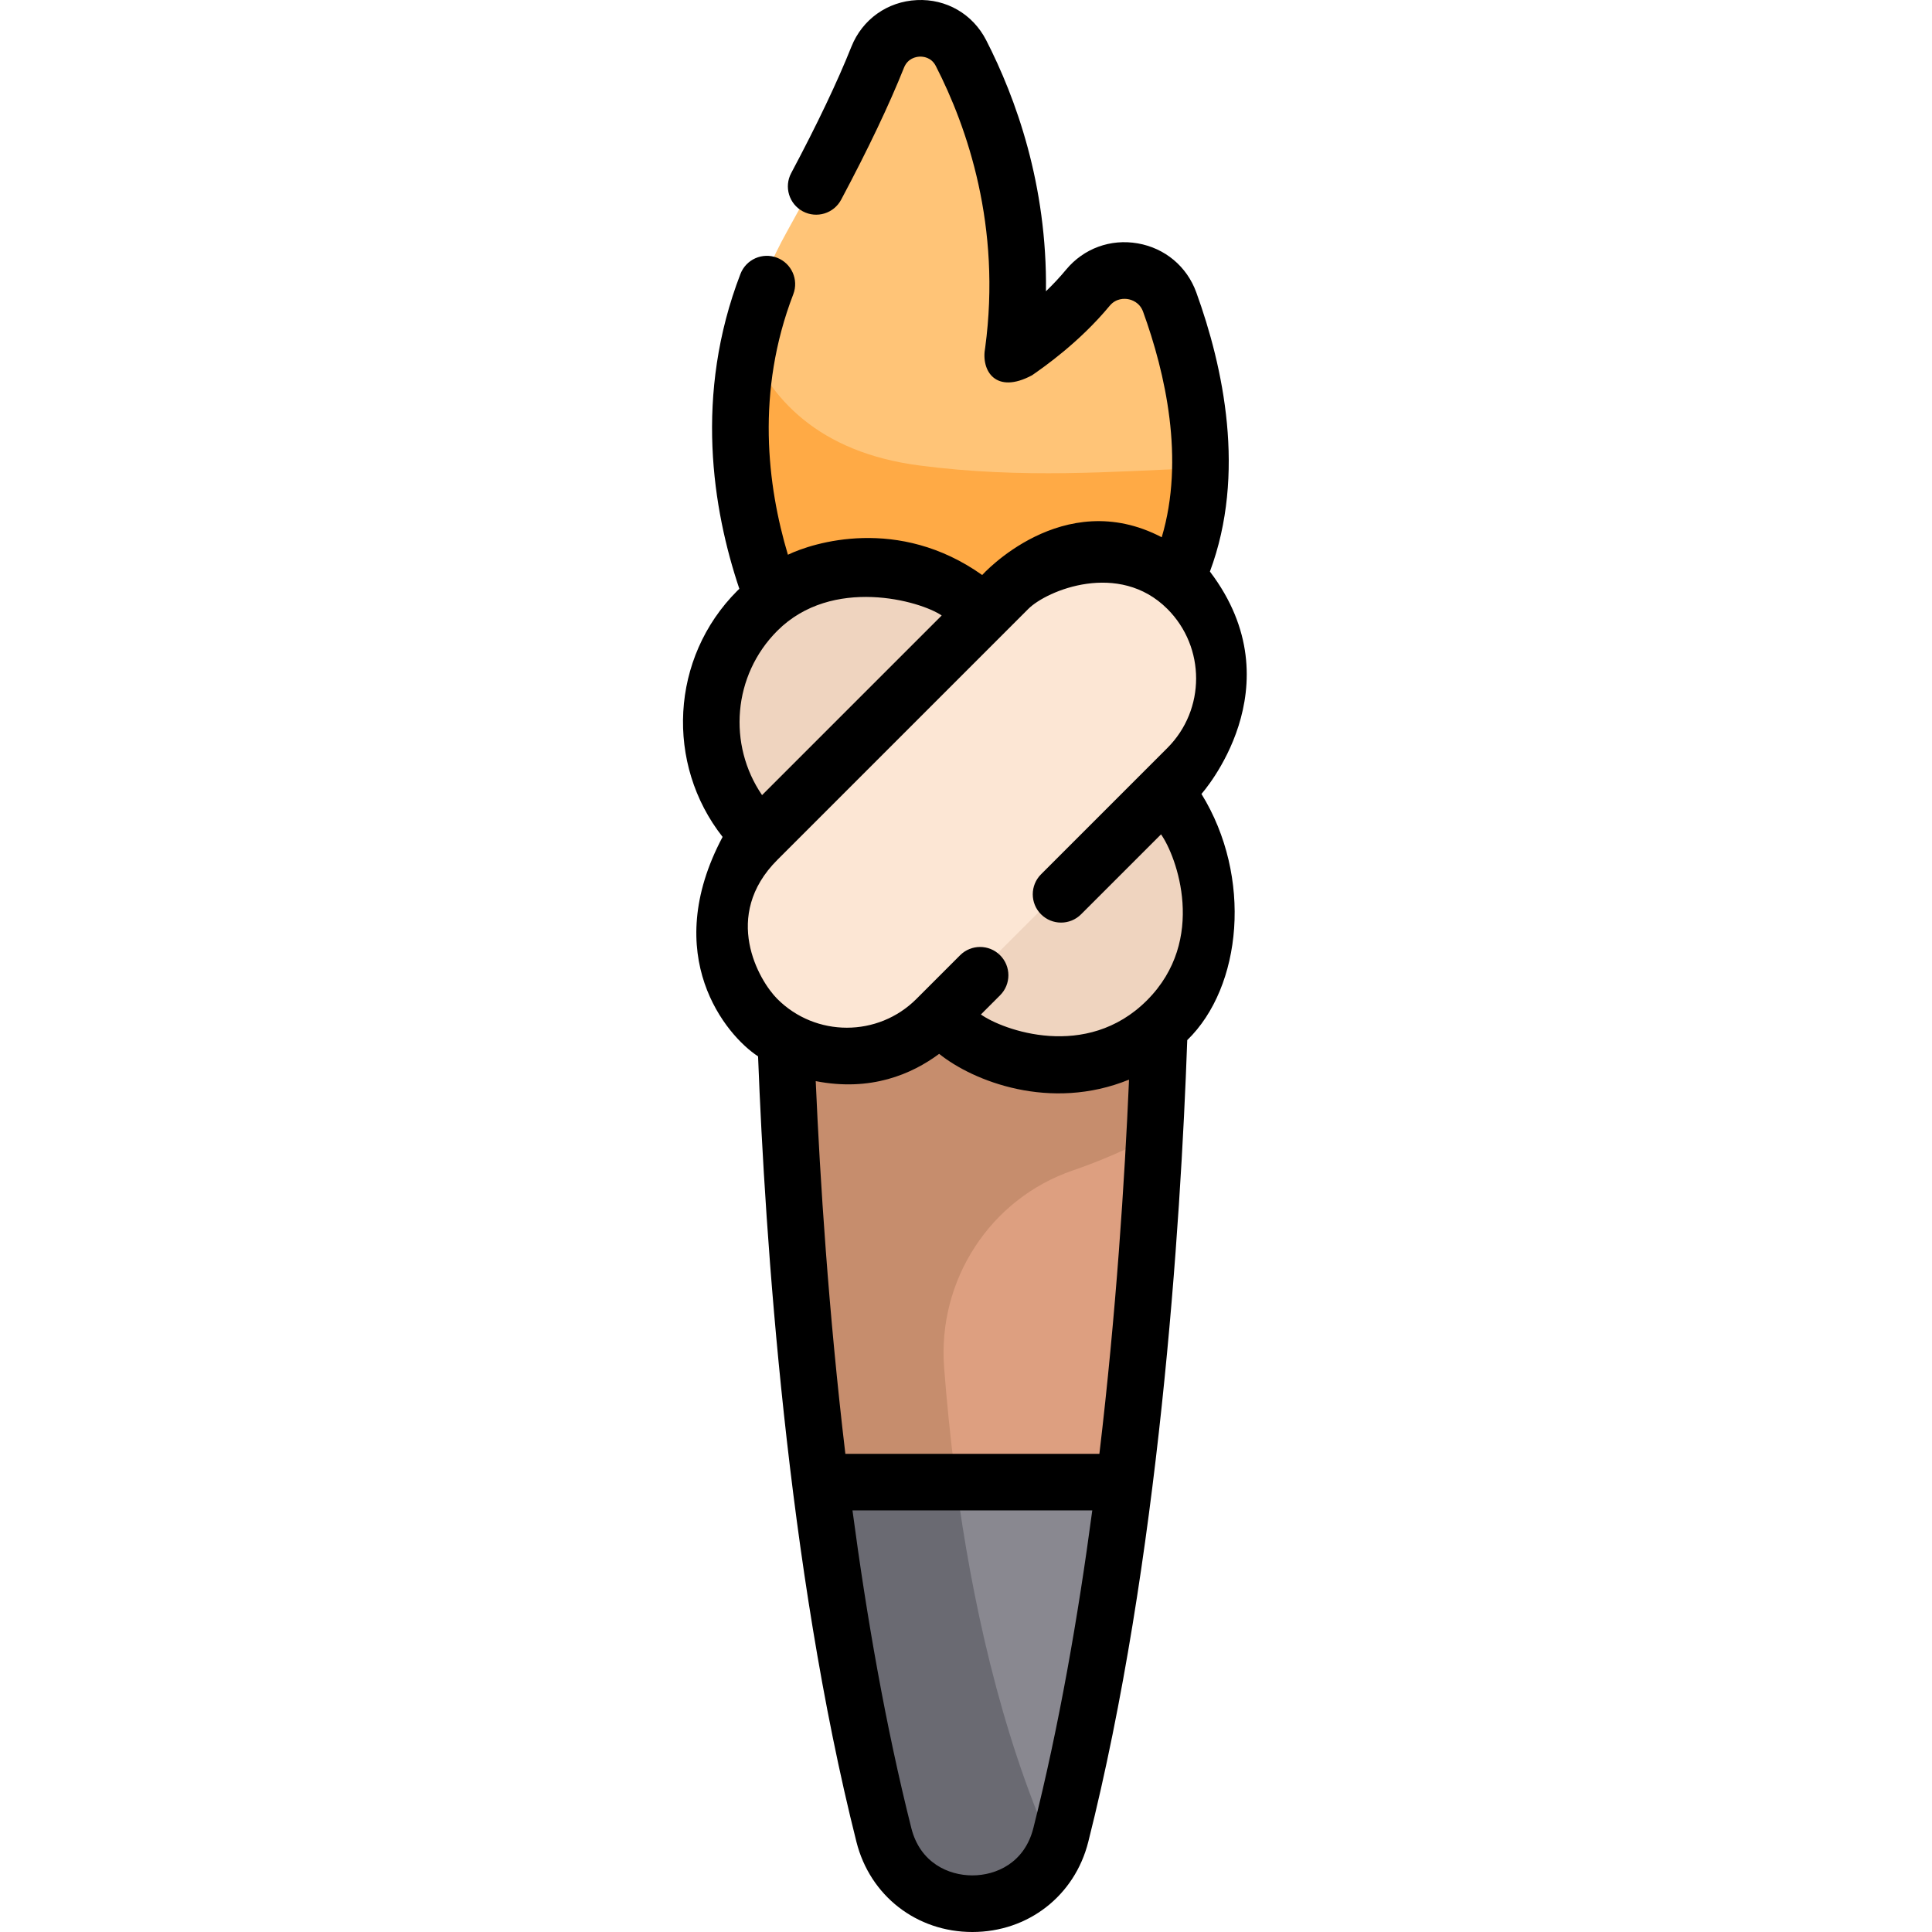 <svg height="512pt" viewBox="-181 0 512 512.001" width="512pt" xmlns="http://www.w3.org/2000/svg"><path d="m125.703 238.73h-100.438s-.434 139.625 26.773 247.562c6.121 24.277 40.77 24.277 46.891 0 27.207-107.938 26.773-247.562 26.773-247.562zm0 0" fill="#dd9f80"/><path d="m25.266 238.73s-.434 139.625 26.773 247.562c5.816 23.066 37.367 24.199 45.75 3.434-18.711-42.137-25.887-92.008-28.59-127.344-1.766-23.098 12.18-44.688 34.094-52.195 7.816-2.68 14.766-5.828 20.48-8.781 2.008-37.375 1.93-62.676 1.93-62.676zm0 0" fill="#c68d6d"/><path d="m35.059 183.535s-41.969-60.473-7.426-122.301c11.516-20.609 18.527-35.438 22.758-46.055 3.859-9.684 17.336-10.379 22.09-1.105 9.387 18.332 18.48 46.008 13.73 79.82-.406.066 10.879-6.773 19.891-17.641 6.234-7.523 18.352-5.391 21.68 3.797 8.922 24.609 16.055 62.719-9.723 90.312.023-.004-83 13.172-83 13.172zm0 0" fill="#ffc477"/><path d="m62.633 123.355c-26.664-3.477-39.828-17.699-46-33.652-11.527 50.676 18.422 93.832 18.422 93.832s83.023-13.18 83.004-13.176c12.879-13.789 17.543-30.207 17.871-46.25-21.828.816-45.734 2.844-73.297-.754zm0 0" fill="#ffaa45"/><path d="m127.055 270.414c16.305-16.305 16.305-42.734 0-59.039l-49.516-49.516c-16.305-16.305-42.734-16.305-59.039 0s-16.305 42.734 0 59.039l49.516 49.516c16.305 16.305 42.734 16.305 59.039 0zm0 0" fill="#efd4bf"/><path d="m18.5 270.039c-13.105-13.105-13.105-34.355 0-47.457l66.512-66.512c13.105-13.105 34.352-13.105 47.457 0 13.105 13.102 13.105 34.352 0 47.457l-66.512 66.512c-13.105 13.105-34.352 13.105-47.457 0zm0 0" fill="#fce6d4"/><path d="m98.93 486.293c7.547-29.949 12.969-62.34 16.863-93.508h-80.617c3.895 31.168 9.316 63.559 16.867 93.508 6.117 24.277 40.766 24.277 46.887 0zm0 0" fill="#898890"/><path d="m52.039 486.293c5.816 23.066 37.379 24.23 45.762 3.461-13.805-31.086-21.344-66.402-25.426-96.973h-37.199c3.895 31.172 9.316 63.562 16.863 93.512zm0 0" fill="#6a6a72"/><path d="m137.398 210.402s25.445-28.391 2.242-58.934c9.672-25.898 3.539-54.254-3.609-73.977-2.492-6.879-8.301-11.742-15.535-13-7.215-1.254-14.309 1.352-18.973 6.973-1.594 1.926-3.375 3.836-5.332 5.723.348-28.215-8.004-51.23-15.84-66.531-3.547-6.926-10.57-11.008-18.363-10.633-7.812.367-14.469 5.109-17.367 12.375-3.703 9.289-9.066 20.551-15.945 33.473-1.949 3.656-.562 8.199 3.094 10.145s8.199.562 10.145-3.098c7.141-13.402 12.738-25.168 16.645-34.965 1.008-2.531 3.23-2.902 4.137-2.945.891-.039 3.094.117 4.309 2.488 8.371 16.34 17.395 42.5 13.086 74.598-1.195 6.191 2.816 12.516 12.426 7.348 3.094-2.148 12.508-8.691 20.559-18.402 1.707-2.059 3.965-1.922 4.852-1.766.898.152 3.082.793 4.004 3.332 5.902 16.281 11.098 39.09 4.941 59.773-26.281-13.73-47.582 10.004-47.582 10.004-22.223-15.762-44.891-8.559-51.484-5.371-5.477-18.312-8.527-43.176 1.418-69.02 1.488-3.867-.441-8.207-4.305-9.695s-8.207.441-9.695 4.309c-12.324 32.02-7.363 62.402-.289 83.438-.176.172-.363.336-.539.512-17.793 17.793-19.086 45.922-3.902 65.234-16.715 31.469.84 52.582 9.402 58.156 1.863 48.062 7.719 135.371 26.074 208.184 3.598 14.277 15.941 23.871 30.715 23.871 14.773 0 27.117-9.594 30.715-23.871 18.711-74.227 24.469-163.031 26.234-212.488 14.543-14.109 17.336-43.258 3.766-65.238zm-68.84-47.289-47.605 47.602c-9.125-13.328-7.781-31.723 4.047-43.551 14.547-14.547 37.906-7.938 43.559-4.051zm-43.559 64.77 66.512-66.512c4.922-4.922 24.027-12.824 36.852 0 10.16 10.16 10.16 26.691 0 36.852l-33.473 33.473c-2.93 2.93-2.93 7.68 0 10.609 2.93 2.926 7.68 2.926 10.605 0l21.191-21.191c4.086 5.742 12.32 27.941-3.738 43.996-16.055 16.059-38.254 7.824-44 3.738l5.09-5.09c2.93-2.93 2.93-7.676 0-10.605-2.926-2.93-7.676-2.93-10.605 0l-11.582 11.582c-10.16 10.16-26.691 10.16-36.852 0-4.922-4.922-14.816-22.031 0-36.852zm42.887 51.398c8.973 7.223 29.445 15.344 50.32 6.832-1.16 26.688-3.426 61.883-7.855 99.168h-67.32c-4.465-37.582-6.719-72.832-7.855-98.773 14.602 2.855 25.477-1.852 32.711-7.227zm24.965 205.18c-2.328 9.246-9.879 12.539-16.168 12.539-6.293 0-13.844-3.293-16.172-12.539-6.789-26.934-11.836-55.941-15.594-84.18h63.547c-3.766 28.27-8.82 57.23-15.613 84.18zm0 0"/></svg>